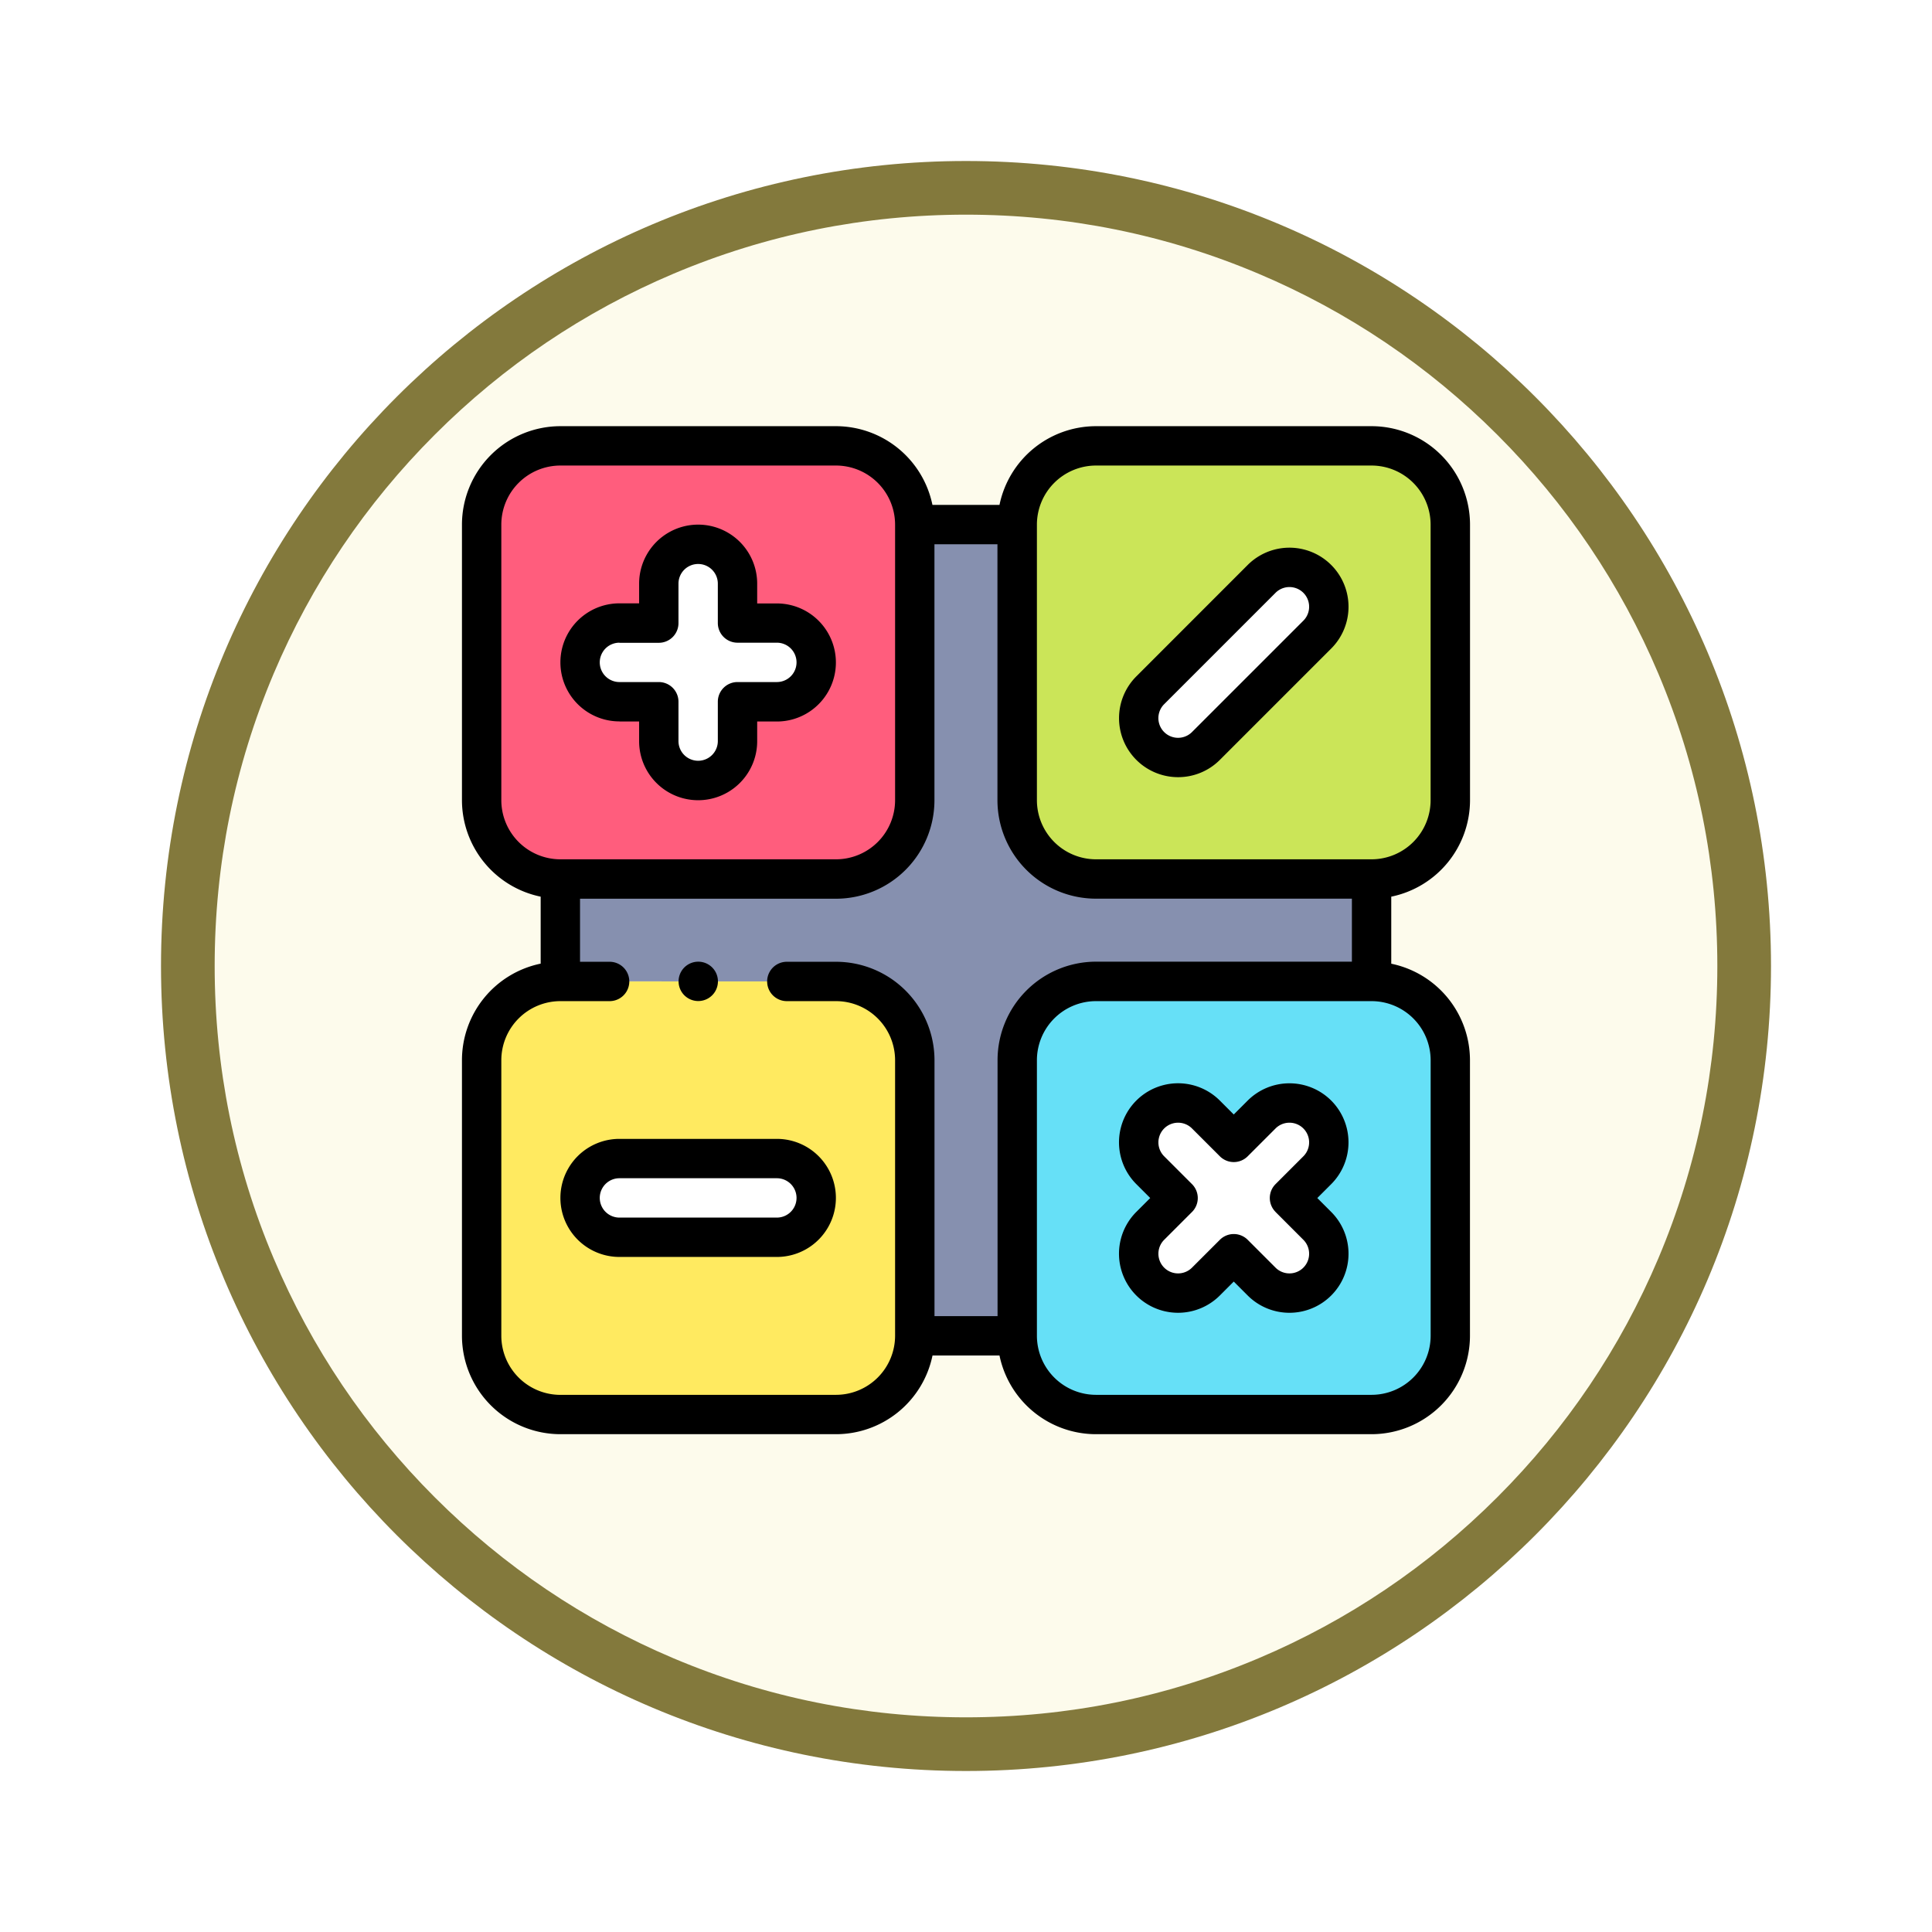 <svg xmlns="http://www.w3.org/2000/svg" xmlns:xlink="http://www.w3.org/1999/xlink" width="108" height="108" viewBox="0 0 108 108">
  <defs>
    <filter id="Trazado_904820" x="0" y="0" width="108" height="108" filterUnits="userSpaceOnUse">
      <feOffset dy="3" input="SourceAlpha"/>
      <feGaussianBlur stdDeviation="3" result="blur"/>
      <feFlood flood-opacity="0.161"/>
      <feComposite operator="in" in2="blur"/>
      <feComposite in="SourceGraphic"/>
    </filter>
  </defs>
  <g id="Grupo_1203390" data-name="Grupo 1203390" transform="translate(-621.5 -423)">
    <g id="Grupo_1202416" data-name="Grupo 1202416" transform="translate(2.023 9.813)">
      <g id="Grupo_1177315" data-name="Grupo 1177315" transform="translate(-0.523 -112.813)">
        <g id="Grupo_1173585" data-name="Grupo 1173585" transform="translate(629 532)">
          <g id="Grupo_1173428" data-name="Grupo 1173428" transform="translate(0 0)">
            <g id="Grupo_1171958" data-name="Grupo 1171958">
              <g id="Grupo_1167341" data-name="Grupo 1167341">
                <g id="Grupo_1166792" data-name="Grupo 1166792">
                  <g transform="matrix(1, 0, 0, 1, -9, -6)" filter="url(#Trazado_904820)">
                    <g id="Trazado_904820-2" data-name="Trazado 904820" transform="translate(9 6)" fill="#fdfbec">
                      <path d="M 45 88.5 C 39.127 88.5 33.43 87.35 28.068 85.082 C 22.889 82.891 18.236 79.755 14.241 75.759 C 10.245 71.764 7.109 67.111 4.918 61.932 C 2.65 56.57 1.5 50.873 1.5 45 C 1.5 39.127 2.65 33.43 4.918 28.068 C 7.109 22.889 10.245 18.236 14.241 14.241 C 18.236 10.245 22.889 7.109 28.068 4.918 C 33.43 2.65 39.127 1.5 45 1.5 C 50.873 1.5 56.57 2.65 61.932 4.918 C 67.111 7.109 71.764 10.245 75.759 14.241 C 79.755 18.236 82.891 22.889 85.082 28.068 C 87.35 33.43 88.5 39.127 88.5 45 C 88.5 50.873 87.35 56.57 85.082 61.932 C 82.891 67.111 79.755 71.764 75.759 75.759 C 71.764 79.755 67.111 82.891 61.932 85.082 C 56.57 87.35 50.873 88.5 45 88.5 Z" stroke="none"/>
                      <path d="M 45 3 C 39.329 3 33.829 4.11 28.653 6.299 C 23.652 8.415 19.16 11.443 15.302 15.302 C 11.443 19.16 8.415 23.652 6.299 28.653 C 4.11 33.829 3 39.329 3 45 C 3 50.671 4.11 56.171 6.299 61.347 C 8.415 66.348 11.443 70.84 15.302 74.698 C 19.16 78.557 23.652 81.585 28.653 83.701 C 33.829 85.89 39.329 87 45 87 C 50.671 87 56.171 85.89 61.347 83.701 C 66.348 81.585 70.84 78.557 74.698 74.698 C 78.557 70.84 81.585 66.348 83.701 61.347 C 85.89 56.171 87 50.671 87 45 C 87 39.329 85.89 33.829 83.701 28.653 C 81.585 23.652 78.557 19.16 74.698 15.302 C 70.84 11.443 66.348 8.415 61.347 6.299 C 56.171 4.11 50.671 3 45 3 M 45 -7.62939453125e-06 C 69.853 -7.62939453125e-06 90 20.147 90 45 C 90 69.853 69.853 90 45 90 C 20.147 90 -7.62939453125e-06 69.853 -7.62939453125e-06 45 C -7.62939453125e-06 20.147 20.147 -7.62939453125e-06 45 -7.62939453125e-06 Z" stroke="none" fill="#83793c"/>
                    </g>
                  </g>
                </g>
              </g>
            </g>
          </g>
        </g>
      </g>
    </g>
    <g id="calculadora" transform="translate(647.324 446.824)">
      <g id="Grupo_1203388" data-name="Grupo 1203388" transform="translate(1.101 1.101)">
        <path id="Trazado_1041193" data-name="Trazado 1041193" d="M73.207,66.6a2.2,2.2,0,0,0-2.2-2.2H68.8V62.2a2.2,2.2,0,0,0-4.4,0v2.2H62.2a2.2,2.2,0,0,0,0,4.4h2.2v2.2a2.2,2.2,0,1,0,4.4,0V68.8h2.2A2.2,2.2,0,0,0,73.207,66.6Z" transform="translate(-54.497 -54.497)" fill="#fff" fill-rule="evenodd"/>
        <path id="Trazado_1041194" data-name="Trazado 1041194" d="M26.509,19.905a2.2,2.2,0,0,1,0,4.4h-2.2v2.2a2.2,2.2,0,0,1-4.4,0v-2.2H17.7a2.2,2.2,0,0,1,0-4.4h2.2V17.7a2.2,2.2,0,0,1,4.4,0v2.2ZM29.811,10H14.4A4.415,4.415,0,0,0,10,14.4V29.811a4.415,4.415,0,0,0,4.4,4.4H29.811a4.415,4.415,0,0,0,4.4-4.4V14.4A4.415,4.415,0,0,0,29.811,10Z" transform="translate(-10 -10)" fill="#ff5d7d" fill-rule="evenodd"/>
        <path id="Trazado_1041195" data-name="Trazado 1041195" d="M29.811,282H14.4a4.415,4.415,0,0,0-4.4,4.4v15.409a4.415,4.415,0,0,0,4.4,4.4H29.811a4.415,4.415,0,0,0,4.4-4.4V286.4A4.415,4.415,0,0,0,29.811,282ZM17.7,291.908h8.8a2.2,2.2,0,0,1,0,4.4H17.7a2.2,2.2,0,0,1,0-4.4Z" transform="translate(-10 -252.065)" fill="#ffea60" fill-rule="evenodd"/>
        <path id="Trazado_1041196" data-name="Trazado 1041196" d="M71.006,372H62.2a2.2,2.2,0,0,0,0,4.4h8.8a2.2,2.2,0,1,0,0-4.4Z" transform="translate(-54.497 -332.16)" fill="#fff" fill-rule="evenodd"/>
        <path id="Trazado_1041197" data-name="Trazado 1041197" d="M65.409,75.534a4.415,4.415,0,0,1,4.4,4.4V95.345h5.723V79.937a4.415,4.415,0,0,1,4.4-4.4H95.345V69.811H79.937a4.415,4.415,0,0,1-4.4-4.4V50H69.811V65.409a4.415,4.415,0,0,1-4.4,4.4H50v5.723Z" transform="translate(-45.598 -45.598)" fill="#8690af" fill-rule="evenodd"/>
        <path id="Trazado_1041198" data-name="Trazado 1041198" d="M282,29.811a4.415,4.415,0,0,0,4.4,4.4h15.409a4.415,4.415,0,0,0,4.4-4.4V14.4a4.415,4.415,0,0,0-4.4-4.4H286.4a4.415,4.415,0,0,0-4.4,4.4Zm10.55-3.035a2.2,2.2,0,0,1-3.113-3.113l6.226-6.226a2.2,2.2,0,1,1,3.113,3.113Z" transform="translate(-252.065 -10)" fill="#cbe558" fill-rule="evenodd"/>
        <path id="Trazado_1041199" data-name="Trazado 1041199" d="M344.363,81.7a2.2,2.2,0,0,0,3.113,0l6.226-6.226a2.2,2.2,0,0,0-3.113-3.113l-6.226,6.226A2.2,2.2,0,0,0,344.363,81.7Z" transform="translate(-306.989 -64.923)" fill="#fff" fill-rule="evenodd"/>
        <path id="Trazado_1041200" data-name="Trazado 1041200" d="M301.813,282H286.4a4.415,4.415,0,0,0-4.4,4.4v15.409a4.415,4.415,0,0,0,4.4,4.4h15.409a4.415,4.415,0,0,0,4.4-4.4V286.4A4.415,4.415,0,0,0,301.813,282Zm-12.374,7.437a2.2,2.2,0,0,1,3.113,0L294.109,291l1.556-1.556a2.2,2.2,0,1,1,3.113,3.113l-1.556,1.556,1.556,1.556a2.2,2.2,0,1,1-3.113,3.113l-1.556-1.556-1.556,1.556a2.2,2.2,0,0,1-3.113-3.113L291,294.109l-1.556-1.556A2.2,2.2,0,0,1,289.439,289.439Z" transform="translate(-252.065 -252.065)" fill="#66e0f7" fill-rule="evenodd"/>
        <path id="Trazado_1041201" data-name="Trazado 1041201" d="M353.7,344.362a2.2,2.2,0,0,0-3.113,0l-1.556,1.557-1.556-1.557a2.2,2.2,0,1,0-3.113,3.113l1.556,1.556-1.556,1.556a2.2,2.2,0,0,0,3.113,3.113l1.556-1.556,1.556,1.556a2.2,2.2,0,0,0,3.113-3.113l-1.557-1.556,1.557-1.556A2.2,2.2,0,0,0,353.7,344.362Z" transform="translate(-306.989 -306.988)" fill="#fff" fill-rule="evenodd"/>
      </g>
      <g id="Grupo_1203389" data-name="Grupo 1203389">
        <path id="Trazado_1041202" data-name="Trazado 1041202" d="M56.351,20.912V5.5a5.509,5.509,0,0,0-5.5-5.5H35.44a5.512,5.512,0,0,0-5.392,4.4H26.3A5.512,5.512,0,0,0,20.912,0H5.5A5.509,5.509,0,0,0,0,5.5V20.912A5.512,5.512,0,0,0,4.4,26.3v3.744A5.512,5.512,0,0,0,0,35.44V50.848a5.509,5.509,0,0,0,5.5,5.5H20.912a5.512,5.512,0,0,0,5.392-4.4h3.744a5.512,5.512,0,0,0,5.392,4.4H50.848a5.509,5.509,0,0,0,5.5-5.5V35.44a5.512,5.512,0,0,0-4.4-5.392V26.3A5.512,5.512,0,0,0,56.351,20.912ZM35.44,2.2H50.848a3.306,3.306,0,0,1,3.3,3.3V20.912a3.306,3.306,0,0,1-3.3,3.3H35.44a3.306,3.306,0,0,1-3.3-3.3V5.5A3.306,3.306,0,0,1,35.44,2.2ZM2.2,20.912V5.5A3.306,3.306,0,0,1,5.5,2.2H20.912a3.306,3.306,0,0,1,3.3,3.3V20.912a3.306,3.306,0,0,1-3.3,3.3H5.5A3.306,3.306,0,0,1,2.2,20.912ZM20.912,54.15H5.5a3.306,3.306,0,0,1-3.3-3.3V35.44a3.306,3.306,0,0,1,3.3-3.3H8.254a1.1,1.1,0,1,0,0-2.2H6.6V26.415H20.912a5.509,5.509,0,0,0,5.5-5.5V6.6h3.522V20.912a5.509,5.509,0,0,0,5.5,5.5H49.748v3.522H35.44a5.509,5.509,0,0,0-5.5,5.5V49.748H26.415V35.44a5.509,5.509,0,0,0-5.5-5.5H18.16a1.1,1.1,0,1,0,0,2.2h2.752a3.306,3.306,0,0,1,3.3,3.3V50.848a3.306,3.306,0,0,1-3.3,3.3ZM54.15,35.44V50.848a3.306,3.306,0,0,1-3.3,3.3H35.44a3.306,3.306,0,0,1-3.3-3.3V35.44a3.306,3.306,0,0,1,3.3-3.3H50.848A3.306,3.306,0,0,1,54.15,35.44Z"/>
        <path id="Trazado_1041203" data-name="Trazado 1041203" d="M53.3,61.006h1.1v1.1a3.3,3.3,0,1,0,6.6,0v-1.1h1.1a3.3,3.3,0,1,0,0-6.6h-1.1V53.3a3.3,3.3,0,1,0-6.6,0v1.1H53.3a3.3,3.3,0,1,0,0,6.6Zm0-4.4h2.2a1.1,1.1,0,0,0,1.1-1.1V53.3a1.1,1.1,0,0,1,2.2,0v2.2a1.1,1.1,0,0,0,1.1,1.1h2.2a1.1,1.1,0,0,1,0,2.2h-2.2a1.1,1.1,0,0,0-1.1,1.1v2.2a1.1,1.1,0,0,1-2.2,0v-2.2a1.1,1.1,0,0,0-1.1-1.1H53.3a1.1,1.1,0,0,1,0-2.2Z" transform="translate(-44.497 -44.497)"/>
        <path id="Trazado_1041204" data-name="Trazado 1041204" d="M62.107,362H53.3a3.3,3.3,0,0,0,0,6.6h8.8a3.3,3.3,0,0,0,0-6.6Zm0,4.4H53.3a1.1,1.1,0,1,1,0-2.2h8.8a1.1,1.1,0,1,1,0,2.2Z" transform="translate(-44.497 -322.16)"/>
        <path id="Trazado_1041205" data-name="Trazado 1041205" d="M345.593,334.7a3.306,3.306,0,0,0-4.67,0l-.778.778-.778-.778a3.3,3.3,0,0,0-4.67,4.669l.778.778-.778.778a3.3,3.3,0,0,0,4.67,4.67l.778-.778.778.778a3.3,3.3,0,1,0,4.67-4.669l-.778-.778.778-.778A3.306,3.306,0,0,0,345.593,334.7Zm-3.113,6.226,1.556,1.557a1.1,1.1,0,1,1-1.556,1.556l-1.556-1.556a1.1,1.1,0,0,0-1.556,0l-1.557,1.556a1.1,1.1,0,1,1-1.556-1.556l1.556-1.556a1.1,1.1,0,0,0,0-1.556l-1.556-1.556a1.1,1.1,0,0,1,1.556-1.556l1.557,1.556a1.1,1.1,0,0,0,1.556,0l1.556-1.556a1.1,1.1,0,1,1,1.556,1.556l-1.556,1.556A1.1,1.1,0,0,0,342.48,340.923Z" transform="translate(-297.001 -297.001)"/>
        <path id="Trazado_1041206" data-name="Trazado 1041206" d="M337.032,74.557a3.292,3.292,0,0,0,2.335-.965l6.226-6.226a3.3,3.3,0,0,0-4.67-4.67L334.7,68.922a3.3,3.3,0,0,0,2.335,5.635Zm-.778-4.079,6.226-6.226a1.1,1.1,0,0,1,1.556,1.557l-6.226,6.226a1.1,1.1,0,0,1-1.556-1.557Z" transform="translate(-297.001 -54.937)"/>
        <path id="Trazado_1041207" data-name="Trazado 1041207" d="M111.1,274.2a1.1,1.1,0,0,0,0-2.2h0a1.1,1.1,0,0,0,0,2.2Z" transform="translate(-97.891 -242.065)"/>
      </g>
    </g>
  </g>
</svg>
